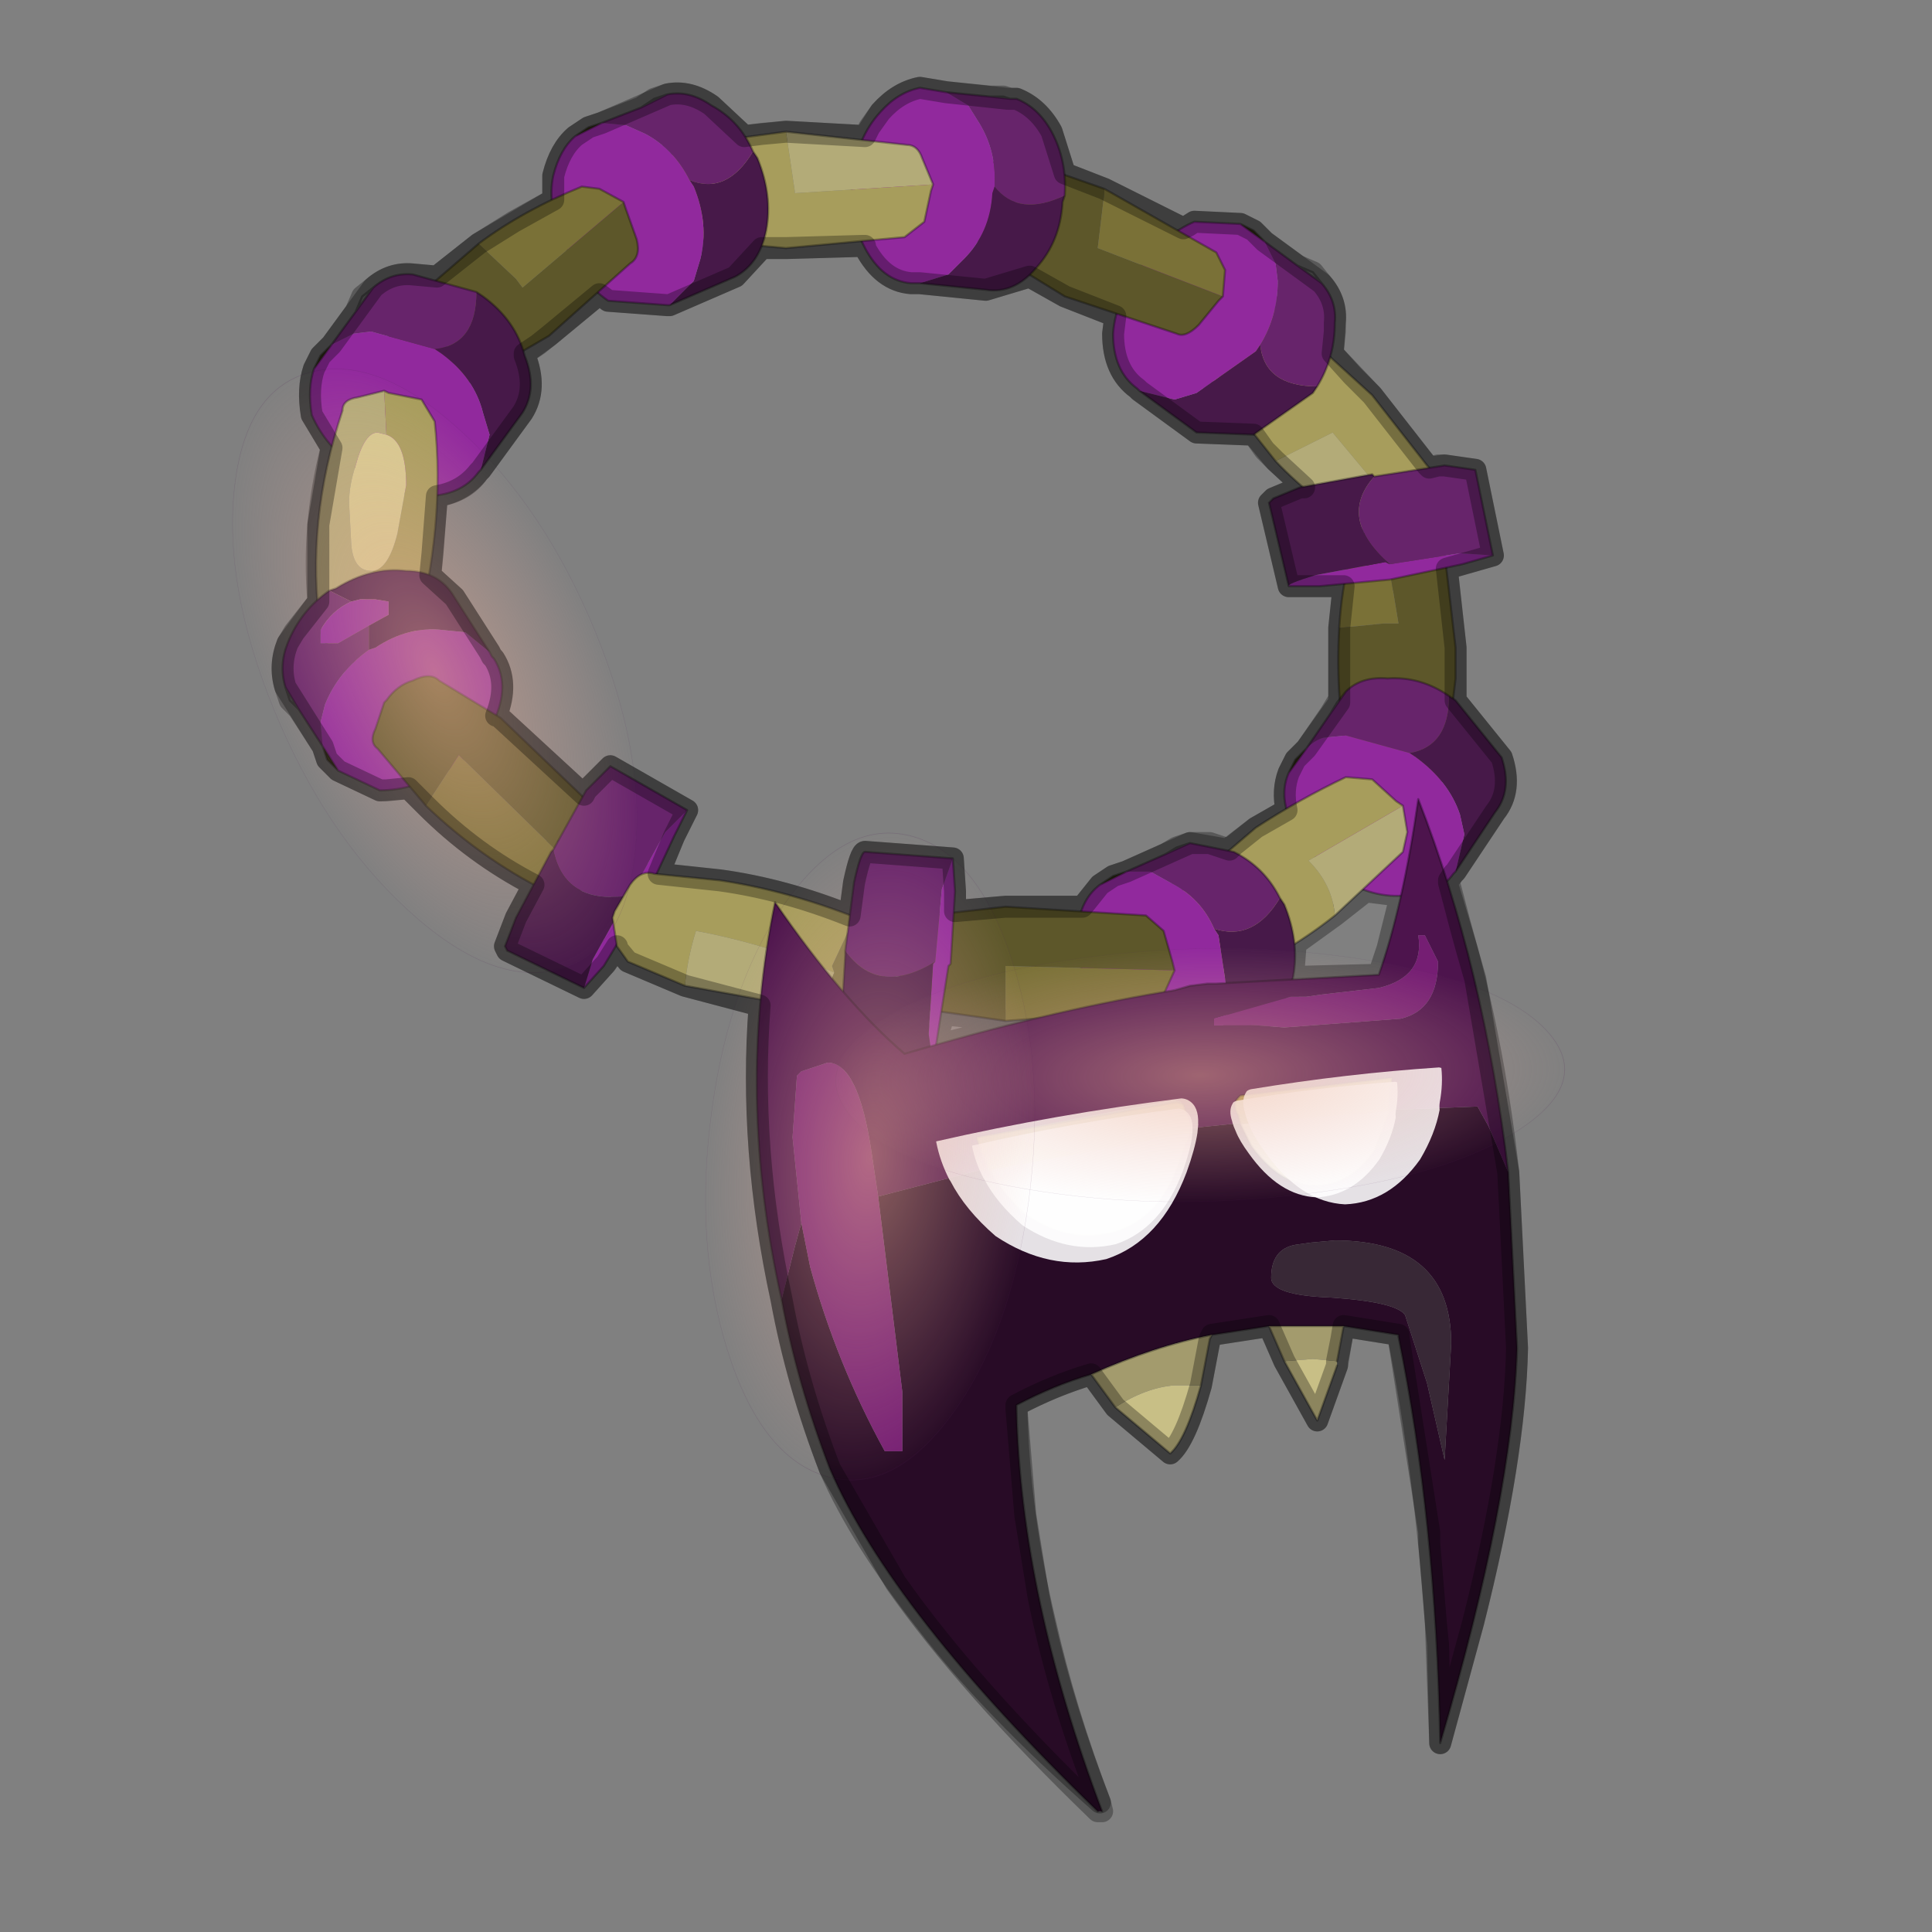 <?xml version="1.0" encoding="UTF-8" standalone="no"?>
<svg xmlns:xlink="http://www.w3.org/1999/xlink" height="440.0px" width="440.0px" xmlns="http://www.w3.org/2000/svg">
  <rect width="100%" height="100%" fill="#808080" stroke="none"/>
  <g transform="matrix(10.0, 0.0, 0.0, 10.0, 0.0, 0.0)">
    <use height="44.0" transform="matrix(1.0, 0.0, 0.0, 1.0, 0.0, 0.0)" width="44.0" xlink:href="#shape0"/>
    <use height="44.35" transform="matrix(0.082, -0.008, 0.008, 0.082, 21.264, 25.412)" width="140.95" xlink:href="#sprite0"/>
    <use height="44.35" transform="matrix(0.069, -0.007, 0.007, 0.069, 22.088, 25.602)" width="140.95" xlink:href="#sprite0"/>
    <use height="48.65" transform="matrix(0.079, -0.208, -0.394, -0.15, 35.0, 33.2)" width="48.65" xlink:href="#sprite1"/>
    <use height="41.3" transform="matrix(0.134, 0.039, -0.048, 0.353, 17.2, 18.0)" width="53.8" xlink:href="#sprite4"/>
    <use height="41.3" transform="matrix(0.136, -0.033, 0.135, 0.33, 3.45, 9.35)" width="53.8" xlink:href="#sprite4"/>
    <use height="39.75" transform="matrix(1.0, 0.0, 0.0, 1.0, 6.2, 1.75)" width="28.6" xlink:href="#shape3"/>
  </g>
  <defs>
    <g id="shape0" transform="matrix(1.0, 0.0, 0.0, 1.0, 0.0, 0.0)">
      <path d="M44.0 44.0 L0.0 44.0 0.0 0.0 44.0 0.0 44.0 44.0" fill="#43adca" fill-opacity="0.0" fill-rule="evenodd" stroke="none"/>
      <path d="M32.55 10.65 Q32.75 10.9 32.6 11.2 L32.2 11.75 32.1 11.95 31.55 12.15 31.1 12.1 31.05 12.05 29.7 11.1 29.6 11.1 29.0 11.35 28.9 11.45 29.35 13.35 30.05 13.35 30.6 13.35 31.65 13.2 31.7 13.2 32.95 12.95 33.3 12.85 34.0 12.65 33.6 10.7 32.9 10.6 32.55 10.65 32.5 10.6 31.25 9.0 30.35 8.05 29.05 7.0 29.0 7.05 Q28.8 6.75 28.5 6.95 28.15 7.0 27.75 7.3 L27.4 7.95 27.5 8.55 27.7 8.8 28.55 9.9 29.05 10.5 29.7 11.1 M28.25 5.1 L28.8 5.5 28.55 5.25 28.25 5.1 27.2 5.05 26.95 5.2 27.7 5.75 27.9 6.15 27.85 6.75 27.75 6.85 27.3 7.4 Q27.0 7.7 26.8 7.6 L25.4 7.2 25.35 7.6 Q25.35 8.45 25.9 8.85 L25.95 8.9 27.25 9.85 28.55 9.9 M30.35 8.05 L30.4 7.35 Q30.45 6.85 30.1 6.45 L29.55 6.05 28.8 5.5 M32.95 12.95 L33.15 14.75 33.15 15.45 33.15 15.95 34.2 17.25 Q34.45 18.0 34.05 18.5 L33.15 19.85 33.1 19.9 32.95 20.1 33.4 21.6 Q34.05 24.0 34.35 26.7 L34.55 30.7 Q34.5 33.2 33.55 36.95 L32.8 39.7 32.7 36.95 Q32.45 33.45 31.85 30.45 L31.85 30.4 30.6 30.2 30.45 31.1 30.0 32.35 29.25 31.0 28.9 30.2 27.6 30.4 27.55 30.5 27.35 31.55 Q27.0 32.8 26.65 33.1 L25.4 32.05 24.85 31.3 Q24.0 31.55 23.15 32.0 L23.15 32.1 Q23.2 34.45 23.8 36.95 24.25 38.95 25.05 41.05 22.55 38.85 21.1 36.95 19.6 35.05 18.9 33.45 18.15 31.5 17.8 29.6 17.05 26.15 17.3 22.9 L15.6 22.45 14.3 21.9 14.05 21.6 13.75 22.0 13.3 22.5 11.55 21.65 11.5 21.55 11.75 20.9 12.15 20.15 Q10.8 19.45 9.7 18.35 L9.3 17.95 8.65 18.0 7.7 17.55 7.45 17.3 7.35 17.0 6.8 16.15 6.6 15.95 6.5 15.65 Q6.35 15.15 6.55 14.65 L7.25 13.7 Q7.1 11.95 7.55 10.2 L7.1 9.45 Q7.0 8.85 7.15 8.4 L7.3 8.1 7.55 7.85 8.1 7.1 8.25 6.75 8.5 6.55 Q8.9 6.2 9.4 6.25 L9.95 6.3 10.9 5.55 12.6 4.55 12.6 4.0 Q12.75 3.4 13.1 3.1 L13.4 2.9 13.7 2.8 14.6 2.45 14.9 2.25 15.2 2.15 Q15.7 2.05 16.2 2.4 L16.95 3.1 17.9 3.0 19.7 3.1 20.05 2.55 Q20.45 2.1 20.95 2.0 L21.25 2.05 21.55 2.1 22.55 2.2 22.85 2.2 23.0 2.25 23.15 2.25 Q23.65 2.45 23.95 3.0 L24.25 3.95 25.15 4.3 26.95 5.2 M22.55 2.2 L23.0 2.25 M24.25 3.95 L24.25 4.45 24.2 4.6 Q24.15 5.5 23.6 6.1 L23.45 6.3 24.25 6.75 25.4 7.2 M23.45 6.3 L22.45 6.6 20.95 6.45 20.75 6.45 Q20.1 6.4 19.7 5.65 L19.65 5.6 17.9 5.65 17.35 5.65 16.75 6.3 15.25 6.95 15.2 6.95 13.85 6.85 13.65 6.7 12.5 7.65 11.95 8.05 11.95 8.1 Q12.25 8.85 11.9 9.4 L10.95 10.7 10.9 10.75 Q10.6 11.2 9.95 11.3 L9.8 13.1 10.35 13.6 11.15 14.85 11.2 14.95 11.25 15.0 Q11.6 15.55 11.3 16.3 L11.4 16.35 13.3 18.1 13.35 18.0 13.9 17.45 15.65 18.45 15.35 19.05 15.0 19.9 16.4 20.05 Q17.85 20.25 19.35 20.85 L19.45 20.1 Q19.6 19.4 19.7 19.4 L21.7 19.55 21.75 20.3 21.75 20.75 22.9 20.65 24.65 20.65 25.05 20.15 25.35 19.95 25.65 19.85 26.55 19.45 26.8 19.3 27.1 19.2 27.95 19.35 28.6 18.85 29.3 18.45 Q29.2 18.0 29.35 17.6 L29.5 17.3 29.75 17.05 30.3 16.25 30.45 16.0 30.5 15.95 30.5 14.3 30.6 13.35 M29.55 6.05 L29.9 6.2 30.1 6.45 M29.35 17.6 L29.75 17.05 M30.5 15.95 L30.65 15.75 Q31.0 15.4 31.6 15.45 32.35 15.4 33.0 15.85 L33.15 15.95 M30.3 16.25 L30.5 15.95 M27.95 19.35 L26.9 20.25 26.55 20.6 26.6 20.65 Q26.35 20.75 26.4 21.0 L26.4 21.1 26.55 21.6 26.65 21.85 26.7 21.9 27.2 22.4 27.8 22.35 28.0 22.3 29.35 21.6 29.5 21.5 30.4 20.85 31.1 20.3 31.95 19.4 32.05 18.95 31.95 18.35 31.8 18.25 31.25 17.75 30.65 17.7 29.3 18.45 M26.55 19.45 L27.1 19.2 M26.4 21.0 Q26.25 20.8 26.1 20.85 L24.65 20.65 M25.05 20.15 L25.65 19.85 M21.75 20.75 L21.7 21.6 21.65 21.95 21.6 22.0 21.5 23.1 22.9 23.25 23.3 23.3 25.15 23.2 26.2 23.0 26.5 22.65 26.55 22.6 26.75 22.1 26.7 21.9 M32.95 20.1 L31.95 20.4 31.9 20.4 31.6 21.6 31.4 22.2 29.45 22.25 29.3 22.75 28.7 23.25 27.25 23.95 27.15 23.95 25.9 23.9 25.15 23.2 M31.9 20.4 L31.1 20.3 M29.5 21.5 L29.5 21.6 29.45 22.25 M19.7 3.1 L20.65 3.3 Q20.9 3.3 21.0 3.6 L21.25 4.2 21.2 4.35 21.05 5.05 20.6 5.4 19.65 5.6 M12.6 4.55 L13.25 4.25 13.65 4.3 14.2 4.6 14.25 4.75 14.5 5.45 Q14.6 5.85 14.35 6.0 L13.65 6.7 M17.35 5.65 L16.05 5.5 15.65 5.45 15.6 5.4 Q15.3 5.45 15.2 5.1 L14.95 4.4 15.1 3.65 15.25 3.5 15.6 3.3 15.65 3.3 16.95 3.1 M14.6 2.45 L15.2 2.15 M13.1 3.1 L13.7 2.8 M9.95 6.3 Q10.45 6.4 10.85 6.65 L11.0 6.75 11.95 8.05 M7.15 8.4 L7.55 7.85 M7.55 10.2 L7.8 9.35 Q7.8 9.1 8.15 9.05 L8.75 8.9 8.85 8.95 9.6 9.1 9.9 9.6 9.95 11.3 M8.1 7.1 L8.5 6.55 M9.8 13.1 L9.5 14.35 9.45 14.55 9.4 14.6 9.05 14.95 8.35 15.15 8.05 15.1 7.6 14.95 7.35 14.65 7.3 14.55 7.3 14.35 7.25 13.7 M9.3 17.95 L8.6 17.05 Q8.4 16.9 8.55 16.6 L8.75 16.0 8.8 15.95 Q9.05 15.6 9.4 15.5 9.8 15.3 10.0 15.5 10.65 15.85 11.3 16.3 M7.7 17.55 L7.35 17.0 M6.8 16.15 L6.5 15.65 M14.05 21.6 L14.05 21.55 13.95 21.05 13.95 20.9 14.0 20.75 14.2 20.45 14.35 20.15 Q14.45 20.0 14.6 19.95 L14.9 19.9 15.0 19.9 M13.3 18.1 L12.7 19.15 12.65 19.35 12.55 19.4 12.15 20.15 M19.35 20.85 L19.75 21.0 19.75 21.05 Q20.05 21.1 20.05 21.45 L20.1 21.6 20.15 22.2 20.15 22.25 19.8 22.9 19.2 23.1 19.15 23.4 19.15 24.05 19.25 24.1 21.25 24.25 21.35 23.8 21.35 23.6 21.5 23.1 M19.2 23.1 L17.3 22.9 M28.9 30.2 L30.6 30.2 M24.85 31.3 Q26.3 30.65 27.6 30.4 M23.3 23.3 L21.35 23.8" fill="none" stroke="#000000" stroke-linecap="round" stroke-linejoin="round" stroke-opacity="0.302" stroke-width="0.5"/>
      <path d="M29.05 10.5 L30.35 9.85 32.1 11.95 31.55 12.15 31.1 12.1 Q29.9 11.4 29.05 10.5" fill="#b3ab78" fill-rule="evenodd" stroke="none"/>
      <path d="M29.05 7.0 L31.25 9.0 32.5 10.6 Q32.75 10.85 32.6 11.2 L32.2 11.75 32.1 11.95 30.35 9.85 29.05 10.5 27.5 8.55 27.95 8.6 28.45 8.3 28.6 8.15 29.05 7.5 29.05 7.0" fill="#a79d5c" fill-rule="evenodd" stroke="none"/>
      <path d="M29.05 7.0 L29.05 7.5 28.6 8.15 28.45 8.3 27.95 8.6 27.5 8.55 27.4 7.95 27.75 7.3 Q28.15 7.0 28.5 6.95 28.8 6.75 29.0 7.05 L29.05 7.0" fill="#807746" fill-rule="evenodd" stroke="none"/>
      <path d="M32.1 11.95 L32.2 11.75 32.6 11.2 Q32.75 10.85 32.5 10.6 L31.25 9.0 29.05 7.0 29.0 7.05 Q28.8 6.75 28.5 6.95 28.15 7.0 27.75 7.3 L27.4 7.95 27.5 8.55 29.05 10.5 M32.1 11.95 L31.55 12.15 31.1 12.1 Q29.9 11.4 29.05 10.5" fill="none" stroke="#000000" stroke-linecap="round" stroke-linejoin="round" stroke-opacity="0.302" stroke-width="0.05"/>
      <path d="M25.95 8.9 L26.75 9.1 27.25 8.95 28.6 8.0 28.7 7.85 Q28.8 8.8 30.0 8.8 L29.9 8.95 28.55 9.9 27.25 9.85 25.95 8.9" fill="#471949" fill-rule="evenodd" stroke="none"/>
      <path d="M28.7 7.85 Q29.1 7.2 29.1 6.4 L29.05 6.0 28.8 5.5 29.55 6.05 30.1 6.45 Q30.45 6.85 30.4 7.35 30.4 8.15 30.0 8.8 28.8 8.8 28.7 7.85" fill="#67246b" fill-rule="evenodd" stroke="none"/>
      <path d="M28.25 5.1 L28.8 5.5 29.05 6.0 29.1 6.4 Q29.1 7.2 28.7 7.85 L28.6 8.0 27.25 8.95 26.75 9.1 25.95 8.9 25.9 8.85 Q25.35 8.45 25.35 7.6 25.4 6.85 25.95 6.1 26.5 5.35 27.2 5.05 L28.25 5.1" fill="#91299d" fill-rule="evenodd" stroke="none"/>
      <path d="M28.8 5.5 L28.25 5.1 28.55 5.25 28.8 5.5" fill="#363218" fill-rule="evenodd" stroke="none"/>
      <path d="M28.25 5.1 L28.8 5.5 28.55 5.25 28.25 5.1 27.2 5.05 Q26.5 5.35 25.95 6.1 25.4 6.85 25.35 7.6 25.35 8.45 25.9 8.85 L25.95 8.9 M28.8 5.5 L29.55 6.05 29.9 6.2 30.1 6.45 Q30.45 6.85 30.4 7.35 30.4 8.15 30.0 8.8 L29.9 8.95 28.55 9.9 27.25 9.85 25.95 8.9 M30.1 6.45 L29.55 6.05" fill="none" stroke="#000000" stroke-linecap="round" stroke-linejoin="round" stroke-opacity="0.302" stroke-width="0.05"/>
      <path d="M25.15 4.3 L27.7 5.75 27.9 6.15 27.85 6.75 25.0 5.65 25.15 4.4 25.15 4.3" fill="#7a7137" fill-rule="evenodd" stroke="none"/>
      <path d="M27.85 6.75 L27.75 6.85 27.3 7.4 Q27.0 7.7 26.8 7.6 L24.25 6.75 22.3 5.55 22.65 5.4 23.1 4.7 23.15 4.55 23.3 3.95 23.15 3.6 25.15 4.3 25.15 4.4 25.0 5.65 27.85 6.75" fill="#5d572a" fill-rule="evenodd" stroke="none"/>
      <path d="M22.3 5.55 L22.25 5.45 Q21.95 5.4 22.0 5.0 21.9 4.65 22.05 4.25 L22.55 3.7 23.15 3.55 23.15 3.6 23.3 3.95 23.15 4.55 23.1 4.7 22.65 5.4 22.3 5.55" fill="#363218" fill-rule="evenodd" stroke="none"/>
      <path d="M25.15 4.3 L27.7 5.75 27.9 6.15 27.85 6.75 27.75 6.85 27.3 7.4 Q27.0 7.7 26.8 7.6 L24.25 6.75 22.3 5.55 22.25 5.45 Q21.95 5.4 22.0 5.0 21.9 4.65 22.05 4.25 L22.55 3.7 23.15 3.55 23.15 3.6 25.15 4.3 Z" fill="none" stroke="#000000" stroke-linecap="round" stroke-linejoin="round" stroke-opacity="0.302" stroke-width="0.05"/>
      <path d="M24.25 4.45 L24.2 4.6 Q24.15 5.5 23.6 6.1 23.1 6.7 22.45 6.6 L20.95 6.45 21.6 6.25 21.95 5.9 Q22.55 5.3 22.6 4.4 L22.65 4.25 Q23.2 4.95 24.25 4.45" fill="#471949" fill-rule="evenodd" stroke="none"/>
      <path d="M23.0 2.25 L23.15 2.25 Q23.65 2.45 23.95 3.0 24.3 3.65 24.25 4.45 23.2 4.95 22.65 4.25 22.7 3.45 22.3 2.8 L22.05 2.4 21.55 2.1 22.55 2.2 23.0 2.25" fill="#67246b" fill-rule="evenodd" stroke="none"/>
      <path d="M20.95 6.45 L20.75 6.45 Q20.1 6.4 19.7 5.65 19.35 5.0 19.4 4.1 19.5 3.15 20.05 2.55 20.45 2.1 20.95 2.0 L21.25 2.05 21.55 2.1 22.05 2.4 22.3 2.8 Q22.7 3.45 22.65 4.25 L22.6 4.4 Q22.55 5.3 21.95 5.9 L21.6 6.25 20.95 6.45" fill="#91299d" fill-rule="evenodd" stroke="none"/>
      <path d="M23.0 2.25 L23.15 2.25 Q23.65 2.45 23.95 3.0 24.3 3.65 24.25 4.45 L24.2 4.6 Q24.15 5.5 23.6 6.1 23.1 6.7 22.45 6.6 L20.95 6.45 20.75 6.45 Q20.1 6.4 19.7 5.65 19.35 5.0 19.4 4.1 19.5 3.15 20.05 2.55 20.45 2.1 20.95 2.0 L21.25 2.05 21.55 2.1 22.55 2.2 22.85 2.2 23.0 2.25 22.55 2.2" fill="none" stroke="#000000" stroke-linecap="round" stroke-linejoin="round" stroke-opacity="0.302" stroke-width="0.05"/>
      <path d="M17.9 3.0 L20.65 3.3 Q20.9 3.3 21.0 3.6 L21.25 4.2 18.1 4.4 18.1 4.35 17.9 3.0" fill="#b3ab78" fill-rule="evenodd" stroke="none"/>
      <path d="M21.25 4.2 L21.2 4.35 21.05 5.05 20.6 5.4 17.9 5.65 15.65 5.45 15.95 5.1 16.1 4.35 16.05 4.2 15.9 3.6 15.65 3.3 17.9 3.0 18.1 4.35 18.1 4.4 21.25 4.2" fill="#a79d5c" fill-rule="evenodd" stroke="none"/>
      <path d="M15.65 5.45 L15.6 5.4 Q15.3 5.45 15.2 5.1 L14.95 4.4 15.1 3.65 15.6 3.3 15.65 3.3 15.9 3.6 16.05 4.2 16.1 4.35 15.95 5.1 15.65 5.45" fill="#807746" fill-rule="evenodd" stroke="none"/>
      <path d="M17.9 3.0 L20.65 3.3 Q20.9 3.3 21.0 3.6 L21.25 4.2 21.2 4.35 21.05 5.05 20.6 5.4 17.9 5.65 15.65 5.45 15.6 5.4 Q15.3 5.45 15.2 5.1 L14.95 4.4 15.1 3.65 15.6 3.3 15.65 3.3 17.9 3.0 Z" fill="none" stroke="#000000" stroke-linecap="round" stroke-linejoin="round" stroke-opacity="0.302" stroke-width="0.05"/>
      <path d="M15.7 4.1 Q16.55 4.45 17.15 3.45 L17.25 3.6 Q17.6 4.45 17.45 5.25 17.3 6.0 16.75 6.3 L15.25 6.95 15.8 6.4 15.95 5.9 Q16.15 5.1 15.8 4.25 L15.7 4.1" fill="#471949" fill-rule="evenodd" stroke="none"/>
      <path d="M13.7 2.8 L14.6 2.45 15.2 2.15 Q15.7 2.05 16.2 2.4 16.85 2.75 17.15 3.45 16.55 4.45 15.7 4.1 15.35 3.4 14.7 3.05 L14.25 2.85 13.7 2.8" fill="#67246b" fill-rule="evenodd" stroke="none"/>
      <path d="M13.7 2.8 L14.25 2.85 14.7 3.05 Q15.35 3.4 15.7 4.1 L15.8 4.25 Q16.15 5.1 15.95 5.9 L15.8 6.4 15.25 6.95 15.2 6.95 13.85 6.85 Q13.2 6.4 12.85 5.55 12.45 4.7 12.6 4.0 12.75 3.4 13.1 3.1 L13.7 2.8" fill="#91299d" fill-rule="evenodd" stroke="none"/>
      <path d="M13.1 3.1 L13.4 2.9 13.7 2.8 13.1 3.1" fill="#363218" fill-rule="evenodd" stroke="none"/>
      <path d="M17.15 3.45 Q16.85 2.75 16.2 2.4 15.7 2.05 15.2 2.15 L14.6 2.45 13.7 2.8 13.1 3.1 13.4 2.9 13.7 2.8 M17.15 3.45 L17.25 3.6 Q17.6 4.45 17.45 5.25 17.3 6.0 16.75 6.3 L15.25 6.95 15.2 6.95 13.85 6.85 Q13.2 6.4 12.85 5.55 12.45 4.7 12.6 4.0 12.75 3.4 13.1 3.1 M14.6 2.45 L14.9 2.25 15.2 2.15" fill="none" stroke="#000000" stroke-linecap="round" stroke-linejoin="round" stroke-opacity="0.302" stroke-width="0.05"/>
      <path d="M10.9 5.55 Q11.9 4.8 13.25 4.25 L13.65 4.3 14.2 4.6 11.9 6.55 11.75 6.35 10.9 5.55" fill="#7a7137" fill-rule="evenodd" stroke="none"/>
      <path d="M14.2 4.6 L14.25 4.75 14.5 5.45 Q14.6 5.85 14.35 6.0 L12.5 7.65 10.35 8.9 10.4 8.45 10.1 7.7 9.95 7.6 9.45 7.15 9.1 7.1 10.9 5.55 11.75 6.35 11.9 6.55 14.2 4.6" fill="#5d572a" fill-rule="evenodd" stroke="none"/>
      <path d="M10.35 8.9 L10.25 8.9 9.75 8.9 9.1 8.4 8.85 7.7 9.05 7.1 9.1 7.1 9.45 7.15 9.95 7.6 10.1 7.7 10.4 8.45 10.35 8.9" fill="#363218" fill-rule="evenodd" stroke="none"/>
      <path d="M14.2 4.6 L14.25 4.75 14.5 5.45 Q14.6 5.85 14.35 6.0 L12.5 7.65 10.35 8.9 10.25 8.9 9.75 8.9 9.1 8.4 8.85 7.7 9.05 7.1 9.1 7.1 10.9 5.55 Q11.9 4.8 13.25 4.25 L13.65 4.3 14.2 4.6 Z" fill="none" stroke="#000000" stroke-linecap="round" stroke-linejoin="round" stroke-opacity="0.302" stroke-width="0.05"/>
      <path d="M10.95 10.7 L11.15 9.9 11.0 9.4 Q10.8 8.6 10.05 8.05 L9.9 7.95 Q10.85 7.85 10.85 6.65 L11.0 6.75 Q11.75 7.3 11.95 8.1 12.25 8.85 11.9 9.4 L10.95 10.7" fill="#471949" fill-rule="evenodd" stroke="none"/>
      <path d="M10.85 6.65 Q10.85 7.85 9.9 7.95 L8.45 7.55 8.05 7.6 7.55 7.85 8.1 7.1 8.5 6.55 Q8.9 6.2 9.4 6.25 L10.85 6.65" fill="#67246b" fill-rule="evenodd" stroke="none"/>
      <path d="M9.9 7.95 L10.05 8.05 Q10.8 8.6 11.0 9.4 L11.15 9.9 10.95 10.7 10.9 10.75 Q10.5 11.3 9.65 11.3 8.9 11.25 8.15 10.7 7.4 10.15 7.1 9.45 7.0 8.85 7.15 8.4 L7.55 7.85 8.05 7.6 8.45 7.55 9.9 7.95" fill="#91299d" fill-rule="evenodd" stroke="none"/>
      <path d="M7.55 7.85 L7.15 8.4 7.3 8.1 7.55 7.85" fill="#363218" fill-rule="evenodd" stroke="none"/>
      <path d="M10.95 10.7 L11.9 9.4 Q12.25 8.85 11.95 8.1 11.75 7.3 11.0 6.75 L10.85 6.65 M7.55 7.85 L7.15 8.4 Q7.0 8.85 7.1 9.45 7.4 10.15 8.15 10.7 8.9 11.25 9.65 11.3 10.5 11.3 10.9 10.75 L10.95 10.7 M8.1 7.1 L8.5 6.55 8.25 6.75 8.1 7.1 7.55 7.85 7.3 8.1 7.15 8.4 M8.5 6.55 Q8.9 6.2 9.4 6.25 L10.85 6.65" fill="none" stroke="#000000" stroke-linecap="round" stroke-linejoin="round" stroke-opacity="0.302" stroke-width="0.05"/>
      <path d="M7.3 14.35 Q6.95 11.9 7.8 9.35 7.8 9.1 8.15 9.05 L8.75 8.9 8.8 9.9 8.6 9.85 Q8.3 9.85 8.1 10.6 7.95 11.05 7.95 11.45 L8.0 12.4 Q8.05 13.0 8.45 13.0 L8.5 13.0 8.25 14.0 7.65 14.05 7.3 14.35" fill="#b3ab78" fill-rule="evenodd" stroke="none"/>
      <path d="M8.75 8.9 L8.85 8.95 9.6 9.1 9.9 9.6 Q10.15 11.95 9.45 14.55 L9.15 14.15 8.4 13.95 8.25 14.0 8.5 13.0 Q8.85 12.95 9.05 12.15 L9.25 11.05 Q9.25 10.05 8.8 9.9 L8.75 8.9" fill="#a79d5c" fill-rule="evenodd" stroke="none"/>
      <path d="M9.45 14.55 L9.4 14.6 9.05 14.95 8.35 15.15 7.6 14.95 7.3 14.4 7.3 14.35 7.65 14.05 8.25 14.0 8.4 13.95 9.15 14.15 9.45 14.55" fill="#807746" fill-rule="evenodd" stroke="none"/>
      <path d="M8.5 13.0 L8.45 13.0 Q8.05 13.0 8.0 12.4 L7.95 11.45 Q7.95 11.05 8.1 10.6 8.3 9.85 8.6 9.85 L8.8 9.9 Q9.25 10.05 9.25 11.05 L9.05 12.15 Q8.85 12.95 8.5 13.0" fill="#d6cb8f" fill-rule="evenodd" stroke="none"/>
      <path d="M7.3 14.35 Q6.95 11.9 7.8 9.35 7.8 9.1 8.15 9.05 L8.75 8.9 8.85 8.95 9.6 9.1 9.9 9.6 Q10.15 11.95 9.45 14.55 L9.4 14.6 9.05 14.95 8.35 15.15 7.6 14.95 7.3 14.4 7.3 14.35 Z" fill="none" stroke="#000000" stroke-linecap="round" stroke-linejoin="round" stroke-opacity="0.302" stroke-width="0.05"/>
      <path d="M8.4 14.25 L8.85 14.0 8.85 13.7 8.55 13.65 8.2 13.65 8.0 13.7 7.5 13.45 7.65 13.4 Q8.45 12.9 9.25 13.0 10.0 13.0 10.35 13.6 L11.15 14.85 10.6 14.4 10.1 14.35 Q9.3 14.25 8.55 14.75 L8.4 14.8 8.4 14.25" fill="#471949" fill-rule="evenodd" stroke="none"/>
      <path d="M8.4 14.25 L8.4 14.8 Q7.7 15.3 7.4 16.05 L7.3 16.45 7.35 17.0 6.8 16.15 6.5 15.65 Q6.35 15.15 6.55 14.65 6.85 13.9 7.5 13.45 L8.0 13.7 Q7.55 13.9 7.3 14.35 L7.3 14.65 7.7 14.65 8.4 14.25" fill="#67246b" fill-rule="evenodd" stroke="none"/>
      <path d="M8.0 13.7 L8.2 13.65 8.55 13.65 8.85 13.7 8.85 14.0 8.4 14.25 7.7 14.65 7.3 14.65 7.3 14.35 Q7.55 13.9 8.0 13.7 M8.4 14.8 L8.55 14.75 Q9.3 14.25 10.1 14.35 L10.6 14.4 11.15 14.85 11.2 14.95 11.25 15.0 Q11.6 15.55 11.3 16.3 11.05 17.0 10.25 17.5 9.45 18.0 8.65 18.0 L7.7 17.55 7.35 17.0 7.3 16.45 7.4 16.05 Q7.7 15.3 8.4 14.8" fill="#91299d" fill-rule="evenodd" stroke="none"/>
      <path d="M7.7 17.55 L7.45 17.3 7.35 17.0 7.7 17.55" fill="#363218" fill-rule="evenodd" stroke="none"/>
      <path d="M11.15 14.85 L10.35 13.6 Q10.0 13.0 9.25 13.0 8.45 12.9 7.65 13.4 L7.5 13.45 M6.5 15.65 Q6.35 15.15 6.55 14.65 6.85 13.9 7.5 13.45 M6.8 16.15 L6.5 15.65 6.6 15.95 6.8 16.15 7.35 17.0 7.45 17.3 7.7 17.55 7.35 17.0 M11.15 14.85 L11.2 14.95 11.25 15.0 Q11.6 15.55 11.3 16.3 11.05 17.0 10.25 17.5 9.45 18.0 8.65 18.0 L7.7 17.55" fill="none" stroke="#000000" stroke-linecap="round" stroke-linejoin="round" stroke-opacity="0.302" stroke-width="0.05"/>
      <path d="M12.45 20.3 Q10.95 19.55 9.7 18.35 L10.45 17.2 12.65 19.35 Q12.45 19.5 12.4 19.95 12.3 20.2 12.45 20.3" fill="#7a7137" fill-rule="evenodd" stroke="none"/>
      <path d="M9.7 18.35 L8.6 17.05 Q8.4 16.9 8.55 16.6 L8.75 16.0 8.8 15.95 Q9.05 15.6 9.4 15.5 9.8 15.3 10.0 15.5 L11.4 16.35 13.8 18.65 13.4 18.7 Q13.0 18.85 12.7 19.15 L12.65 19.35 10.45 17.2 9.7 18.35" fill="#5d572a" fill-rule="evenodd" stroke="none"/>
      <path d="M13.8 18.65 L13.85 18.7 13.95 19.2 13.65 19.95 13.05 20.4 12.45 20.35 12.45 20.3 Q12.3 20.2 12.4 19.95 12.45 19.5 12.65 19.35 L12.7 19.15 Q13.0 18.85 13.4 18.7 L13.8 18.65" fill="#363218" fill-rule="evenodd" stroke="none"/>
      <path d="M9.7 18.35 L8.6 17.05 Q8.4 16.9 8.55 16.6 L8.75 16.0 8.8 15.95 Q9.05 15.6 9.4 15.5 9.8 15.3 10.0 15.5 L11.4 16.35 13.8 18.65 13.85 18.7 13.95 19.2 13.65 19.95 13.05 20.4 12.45 20.35 12.45 20.3 Q10.95 19.55 9.7 18.35 Z" fill="none" stroke="#000000" stroke-linecap="round" stroke-linejoin="round" stroke-opacity="0.302" stroke-width="0.05"/>
      <path d="M30.75 12.65 L31.0 12.85 31.65 13.0 31.85 14.2 31.5 14.2 30.5 14.3 Q30.55 13.45 30.75 12.65" fill="#7a7137" fill-rule="evenodd" stroke="none"/>
      <path d="M31.65 13.0 L31.8 13.1 32.55 12.9 32.9 12.6 33.15 14.75 33.15 15.45 32.9 17.55 Q32.9 17.85 32.5 18.0 L31.8 18.2 31.7 18.2 31.05 18.0 30.75 17.65 Q30.4 15.95 30.5 14.3 L31.5 14.2 31.85 14.2 31.65 13.0" fill="#5d572a" fill-rule="evenodd" stroke="none"/>
      <path d="M30.75 12.65 L30.7 12.6 31.1 12.1 31.85 11.9 32.55 12.1 Q32.9 12.25 32.85 12.5 L32.9 12.6 32.55 12.9 31.8 13.1 31.65 13.0 31.0 12.85 30.75 12.65" fill="#363218" fill-rule="evenodd" stroke="none"/>
      <path d="M32.9 12.6 L32.85 12.5 Q32.9 12.25 32.55 12.1 L31.85 11.9 31.1 12.1 30.7 12.6 30.75 12.65 M32.9 12.6 L33.15 14.75 33.15 15.45 32.9 17.55 Q32.9 17.85 32.5 18.0 L31.8 18.2 31.7 18.2 31.05 18.0 30.75 17.65 Q30.4 15.95 30.5 14.3 30.55 13.45 30.75 12.65" fill="none" stroke="#000000" stroke-linecap="round" stroke-linejoin="round" stroke-opacity="0.302" stroke-width="0.05"/>
      <path d="M32.1 17.15 Q33.0 17.0 33.0 15.85 L33.15 15.95 34.2 17.25 Q34.45 18.0 34.05 18.5 L33.15 19.85 33.35 19.0 33.25 18.55 Q33.0 17.8 32.25 17.25 L32.1 17.15" fill="#471949" fill-rule="evenodd" stroke="none"/>
      <path d="M32.1 17.15 L30.65 16.75 30.15 16.8 Q29.95 16.85 29.75 17.05 L30.3 16.25 30.65 15.75 Q31.0 15.4 31.6 15.45 32.35 15.4 33.0 15.85 33.0 17.0 32.1 17.15" fill="#67246b" fill-rule="evenodd" stroke="none"/>
      <path d="M29.75 17.05 Q29.95 16.85 30.15 16.8 L30.65 16.75 32.1 17.15 32.25 17.25 Q33.0 17.8 33.25 18.55 L33.35 19.0 33.15 19.85 33.1 19.9 Q32.7 20.45 31.95 20.4 31.15 20.45 30.4 19.9 29.65 19.35 29.35 18.6 29.15 18.05 29.35 17.6 L29.75 17.05" fill="#91299d" fill-rule="evenodd" stroke="none"/>
      <path d="M29.75 17.05 L29.35 17.6 29.5 17.3 29.75 17.05" fill="#363218" fill-rule="evenodd" stroke="none"/>
      <path d="M33.0 15.85 Q32.35 15.4 31.6 15.45 31.0 15.4 30.65 15.75 L30.3 16.25 29.75 17.05 29.35 17.6 Q29.15 18.05 29.35 18.6 29.65 19.35 30.4 19.9 31.15 20.45 31.95 20.4 32.7 20.45 33.1 19.9 L33.15 19.85 34.05 18.5 Q34.45 18.0 34.2 17.25 L33.15 15.95 33.0 15.85 M29.75 17.05 L29.5 17.3 29.35 17.6 M30.3 16.25 L30.45 16.0 30.65 15.75" fill="none" stroke="#000000" stroke-linecap="round" stroke-linejoin="round" stroke-opacity="0.302" stroke-width="0.05"/>
      <path d="M31.95 18.35 L32.05 18.95 31.95 19.4 30.4 20.85 Q30.35 20.15 29.8 19.6 L31.95 18.35" fill="#b3ab78" fill-rule="evenodd" stroke="none"/>
      <path d="M27.8 22.35 L27.9 21.9 27.7 21.35 27.65 21.2 27.05 20.65 26.55 20.6 28.6 18.85 Q29.6 18.2 30.65 17.7 L31.25 17.75 31.8 18.25 31.95 18.35 29.8 19.6 Q30.35 20.15 30.4 20.85 29.2 21.8 27.8 22.35" fill="#a79d5c" fill-rule="evenodd" stroke="none"/>
      <path d="M27.8 22.35 L27.2 22.4 26.65 21.85 26.4 21.1 Q26.3 20.75 26.6 20.65 L26.55 20.6 27.05 20.65 27.65 21.2 27.7 21.35 27.9 21.9 27.8 22.35" fill="#807746" fill-rule="evenodd" stroke="none"/>
      <path d="M26.55 20.6 L26.6 20.65 Q26.3 20.75 26.4 21.1 L26.65 21.85 27.2 22.4 27.8 22.35 M26.55 20.6 L28.6 18.85 Q29.6 18.2 30.65 17.7 L31.25 17.75 31.8 18.25 31.95 18.35 32.05 18.95 31.95 19.4 30.4 20.85 Q29.2 21.8 27.8 22.35" fill="none" stroke="#000000" stroke-linecap="round" stroke-linejoin="round" stroke-opacity="0.302" stroke-width="0.05"/>
      <path d="M29.15 20.45 L29.25 20.6 Q29.6 21.45 29.45 22.25 29.3 23.0 28.7 23.25 L27.25 23.95 27.85 23.35 28.0 22.95 27.75 21.3 27.65 21.15 Q28.55 21.45 29.15 20.45" fill="#471949" fill-rule="evenodd" stroke="none"/>
      <path d="M25.65 19.85 L26.55 19.45 27.1 19.2 28.1 19.4 Q28.8 19.75 29.15 20.45 28.55 21.45 27.65 21.15 27.35 20.45 26.65 20.1 L26.2 19.85 25.65 19.85" fill="#67246b" fill-rule="evenodd" stroke="none"/>
      <path d="M27.25 23.95 L27.15 23.95 25.9 23.9 Q25.2 23.5 24.85 22.65 24.45 21.8 24.55 21.05 24.65 20.45 25.05 20.15 L25.65 19.85 26.2 19.85 26.65 20.1 Q27.35 20.45 27.65 21.15 L27.75 21.3 28.0 22.95 27.85 23.35 27.25 23.95" fill="#91299d" fill-rule="evenodd" stroke="none"/>
      <path d="M25.05 20.15 L25.35 19.95 25.65 19.85 25.05 20.15" fill="#363218" fill-rule="evenodd" stroke="none"/>
      <path d="M27.25 23.95 L27.15 23.95 25.9 23.9 Q25.2 23.5 24.85 22.65 24.45 21.8 24.55 21.05 24.65 20.45 25.05 20.15 L25.35 19.95 25.65 19.85 26.55 19.45 26.8 19.3 27.1 19.2 28.1 19.4 Q28.8 19.75 29.15 20.45 L29.25 20.6 Q29.6 21.45 29.45 22.25 29.3 23.0 28.7 23.25 L27.25 23.95 M25.65 19.85 L25.05 20.15 M26.55 19.45 L27.1 19.2" fill="none" stroke="#000000" stroke-linecap="round" stroke-linejoin="round" stroke-opacity="0.302" stroke-width="0.05"/>
      <path d="M12.6 19.35 L13.35 18.0 13.9 17.45 15.65 18.45 15.15 18.95 14.35 20.4 14.3 20.4 Q12.85 20.6 12.6 19.35" fill="#67246b" fill-rule="evenodd" stroke="none"/>
      <path d="M14.3 20.4 L14.35 20.4 15.15 18.95 15.65 18.45 15.35 19.05 14.65 20.55 14.6 20.6 13.75 22.0 13.3 22.5 13.5 21.85 14.3 20.4" fill="#91299d" fill-rule="evenodd" stroke="none"/>
      <path d="M12.6 19.35 Q12.85 20.6 14.3 20.4 L13.5 21.85 13.3 22.5 11.55 21.65 11.5 21.55 11.75 20.9 12.55 19.4 12.6 19.35" fill="#471949" fill-rule="evenodd" stroke="none"/>
      <path d="M15.65 18.45 L13.9 17.45 13.35 18.0 12.6 19.35 M15.65 18.45 L15.35 19.05 14.65 20.55 14.6 20.6 13.75 22.0 13.3 22.5 11.55 21.65 11.5 21.55 11.75 20.9 12.55 19.4 12.6 19.35" fill="none" stroke="#000000" stroke-linecap="round" stroke-linejoin="round" stroke-opacity="0.302" stroke-width="0.05"/>
      <path d="M19.2 23.1 L15.6 22.45 Q15.65 21.85 15.85 21.2 17.45 21.5 19.0 22.15 18.85 22.45 19.0 22.75 L19.2 23.1" fill="#b3ab78" fill-rule="evenodd" stroke="none"/>
      <path d="M15.6 22.45 L14.3 21.9 14.05 21.55 13.95 20.9 14.0 20.75 14.35 20.15 Q14.6 19.8 14.9 19.9 L16.4 20.05 Q18.05 20.3 19.75 21.0 19.55 21.05 19.3 21.25 L18.95 22.0 19.0 22.15 Q17.45 21.5 15.85 21.2 15.65 21.85 15.6 22.45" fill="#a79d5c" fill-rule="evenodd" stroke="none"/>
      <path d="M19.75 21.0 L19.75 21.05 Q20.05 21.1 20.05 21.45 L20.15 22.2 19.8 22.9 19.2 23.1 19.0 22.75 Q18.85 22.45 19.0 22.15 L18.95 22.0 19.3 21.25 Q19.55 21.05 19.75 21.0" fill="#807746" fill-rule="evenodd" stroke="none"/>
      <path d="M15.6 22.45 L14.3 21.9 14.05 21.55 13.95 20.9 14.0 20.75 14.35 20.15 Q14.6 19.8 14.9 19.9 L16.4 20.05 Q18.05 20.3 19.75 21.0 L19.75 21.05 Q20.05 21.1 20.05 21.45 L20.15 22.2 19.8 22.9 19.2 23.1 15.6 22.45 Z" fill="none" stroke="#000000" stroke-linecap="round" stroke-linejoin="round" stroke-opacity="0.302" stroke-width="0.05"/>
      <path d="M22.9 23.25 L22.9 23.15 22.9 22.0 26.75 22.1 26.5 22.65 26.2 23.0 22.9 23.25" fill="#7a7137" fill-rule="evenodd" stroke="none"/>
      <path d="M22.9 23.25 L21.15 23.0 21.1 23.0 Q20.85 23.05 20.6 22.75 L20.45 22.0 20.65 21.2 Q20.75 20.9 21.05 20.9 L21.1 20.85 22.9 20.65 26.1 20.85 26.5 21.2 26.7 21.9 26.75 22.1 22.9 22.0 22.9 23.15 22.9 23.25" fill="#5d572a" fill-rule="evenodd" stroke="none"/>
      <path d="M26.75 22.1 L26.7 21.9 26.5 21.2 26.1 20.85 22.9 20.65 21.1 20.85 21.05 20.9 Q20.75 20.9 20.65 21.2 L20.45 22.0 20.6 22.75 Q20.85 23.05 21.1 23.0 L21.15 23.0 22.9 23.25 M26.75 22.1 L26.5 22.65 26.2 23.0 22.9 23.25" fill="none" stroke="#000000" stroke-linecap="round" stroke-linejoin="round" stroke-opacity="0.302" stroke-width="0.05"/>
      <path d="M21.7 19.55 L21.45 20.25 21.3 21.9 Q20.0 22.7 19.25 21.65 L19.45 20.1 Q19.6 19.4 19.7 19.4 L21.7 19.55" fill="#67246b" fill-rule="evenodd" stroke="none"/>
      <path d="M21.7 19.55 L21.75 20.3 21.65 21.95 21.6 22.0 21.35 23.6 21.25 24.25 21.15 23.55 21.25 21.95 21.3 21.9 21.45 20.25 21.7 19.55" fill="#91299d" fill-rule="evenodd" stroke="none"/>
      <path d="M21.3 21.9 L21.25 21.95 21.15 23.55 21.25 24.25 19.25 24.1 19.15 24.05 19.15 23.4 19.25 21.75 19.25 21.65 Q20.0 22.7 21.3 21.9" fill="#471949" fill-rule="evenodd" stroke="none"/>
      <path d="M21.25 24.25 L21.35 23.6 21.6 22.0 21.65 21.95 21.75 20.3 21.7 19.55 M21.25 24.25 L19.25 24.1 19.15 24.05 19.15 23.4 19.25 21.75 19.25 21.65 19.45 20.1 Q19.6 19.4 19.7 19.4 L21.7 19.55" fill="none" stroke="#000000" stroke-linecap="round" stroke-linejoin="round" stroke-opacity="0.302" stroke-width="0.05"/>
      <path d="M31.65 12.85 Q30.45 11.8 31.3 10.85 L32.9 10.6 33.6 10.7 34.0 12.65 33.25 12.6 31.65 12.85" fill="#67246b" fill-rule="evenodd" stroke="none"/>
      <path d="M29.35 13.35 Q29.3 13.3 29.95 13.1 L31.55 12.8 31.65 12.85 33.25 12.6 34.0 12.65 33.3 12.85 31.65 13.2 30.05 13.35 29.35 13.35" fill="#91299d" fill-rule="evenodd" stroke="none"/>
      <path d="M29.35 13.35 L28.9 11.45 29.0 11.35 29.6 11.1 31.25 10.8 31.3 10.85 Q30.45 11.8 31.65 12.85 L31.55 12.8 29.95 13.1 Q29.3 13.3 29.35 13.35" fill="#471949" fill-rule="evenodd" stroke="none"/>
      <path d="M31.3 10.85 L31.25 10.8 29.6 11.1 29.0 11.35 28.9 11.45 29.35 13.35 M31.3 10.85 L32.9 10.6 33.6 10.7 34.0 12.65 33.3 12.85 31.65 13.2 30.05 13.35 29.35 13.35" fill="none" stroke="#000000" stroke-linecap="round" stroke-linejoin="round" stroke-opacity="0.302" stroke-width="0.05"/>
      <path d="M17.8 29.6 L18.1 28.4 18.25 27.85 18.45 28.85 Q19.05 31.05 20.15 33.05 L20.55 33.05 20.55 31.7 20.0 27.25 22.5 26.6 22.5 26.65 23.25 27.6 Q24.3 28.3 25.35 28.05 26.35 27.7 26.85 26.45 L27.05 25.7 30.95 25.3 31.1 25.3 33.65 25.2 33.9 25.65 34.35 26.7 34.55 30.7 Q34.45 34.1 32.8 39.7 32.7 34.6 31.85 30.45 L31.85 30.4 30.6 30.2 28.9 30.2 27.6 30.4 Q26.3 30.65 24.85 31.3 24.0 31.55 23.15 32.0 L23.15 32.1 Q23.25 36.35 25.1 41.25 L25.0 41.25 Q20.3 36.7 18.9 33.45 18.15 31.5 17.8 29.6 M30.4 28.25 L29.85 28.3 29.5 28.35 Q28.95 28.45 28.95 29.1 28.95 29.5 30.3 29.55 31.8 29.65 32.0 29.95 L32.5 31.5 32.9 33.25 33.05 30.6 Q33.05 28.25 30.4 28.25" fill="#280b26" fill-rule="evenodd" stroke="none"/>
      <path d="M27.65 23.35 L28.6 23.35 29.25 23.4 31.9 23.2 Q32.75 23.0 32.75 21.9 L32.45 21.3 32.3 21.3 Q32.45 22.25 31.4 22.5 L30.1 22.65 29.75 22.7 29.4 22.7 27.65 23.2 27.65 23.35 M17.8 29.6 Q16.75 24.9 17.65 20.55 19.2 22.8 20.6 24.0 23.8 23.05 26.45 22.6 L26.75 22.55 27.1 22.45 27.5 22.4 27.7 22.4 31.4 22.2 Q31.95 20.65 32.3 18.2 33.8 22.05 34.35 26.7 L33.9 25.65 33.65 25.2 31.1 25.3 30.95 25.3 27.05 25.7 27.05 25.55 26.9 25.1 26.75 25.05 22.25 25.9 22.5 26.6 20.0 27.25 19.85 26.25 Q19.55 24.2 18.85 24.2 L18.25 24.4 18.15 24.5 18.05 25.9 18.25 27.85 18.1 28.4 17.8 29.6" fill="#4d144d" fill-rule="evenodd" stroke="none"/>
      <path d="M30.45 31.0 L30.45 31.1 30.0 32.35 29.25 31.0 29.9 30.95 30.45 31.0 M27.35 31.55 Q27.0 32.8 26.65 33.1 L25.4 32.05 Q26.1 31.6 26.75 31.55 L27.35 31.55" fill="#c8bf86" fill-rule="evenodd" stroke="none"/>
      <path d="M27.65 23.35 L27.65 23.2 29.4 22.7 29.75 22.7 30.1 22.65 31.4 22.5 Q32.45 22.25 32.3 21.3 L32.45 21.3 32.75 21.9 Q32.75 23.0 31.9 23.2 L29.25 23.4 28.6 23.35 27.65 23.35 M18.25 27.85 L18.05 25.9 18.15 24.5 18.25 24.4 18.85 24.2 Q19.55 24.2 19.85 26.25 L20.0 27.25 20.55 31.7 20.55 33.05 20.15 33.05 Q19.05 31.05 18.45 28.85 L18.25 27.85" fill="#751e73" fill-rule="evenodd" stroke="none"/>
      <path d="M30.4 28.25 Q33.05 28.25 33.05 30.6 L32.9 33.25 32.5 31.5 32.0 29.95 Q31.8 29.65 30.3 29.55 28.95 29.5 28.95 29.1 28.95 28.45 29.5 28.35 L29.85 28.3 30.4 28.25" fill="#382836" fill-rule="evenodd" stroke="none"/>
      <path d="M30.6 30.2 L30.45 31.0 29.9 30.95 29.25 31.0 28.9 30.2 30.6 30.2 M27.6 30.4 L27.55 30.5 27.35 31.55 26.75 31.55 Q26.1 31.6 25.4 32.05 L24.85 31.3 Q26.3 30.65 27.6 30.4" fill="#a39b6d" fill-rule="evenodd" stroke="none"/>
      <path d="M34.35 26.7 Q33.8 22.05 32.3 18.2 31.95 20.65 31.4 22.2 L27.7 22.4 27.5 22.4 27.1 22.45 26.75 22.55 26.45 22.6 Q23.8 23.05 20.6 24.0 19.2 22.8 17.65 20.55 16.75 24.9 17.8 29.6 M34.35 26.7 L34.55 30.7 Q34.45 34.1 32.8 39.7 32.7 34.6 31.85 30.45 L31.85 30.4 30.6 30.2 30.45 31.0 M30.45 31.1 L30.0 32.35 29.25 31.0 28.9 30.2 27.6 30.4 27.55 30.5 27.35 31.55 Q27.0 32.8 26.65 33.1 L25.4 32.05 24.85 31.3 Q24.0 31.55 23.15 32.0 L23.15 32.1 Q23.25 36.35 25.1 41.25 M25.0 41.25 Q20.3 36.7 18.9 33.45 18.15 31.5 17.8 29.6 M24.85 31.3 Q26.3 30.65 27.6 30.4 M28.9 30.2 L30.6 30.2" fill="none" stroke="#000000" stroke-linecap="round" stroke-linejoin="round" stroke-opacity="0.302" stroke-width="0.05"/>
      <path d="M28.25 25.6 L28.2 25.4 Q28.05 25.15 28.2 25.0 L28.25 24.95 31.65 24.55 31.7 24.55 31.65 25.15 31.65 25.3 28.25 25.6" fill="#ae9b51" fill-rule="evenodd" stroke="none"/>
      <path d="M31.65 25.3 L31.3 26.2 Q30.75 27.0 29.95 27.0 29.15 27.0 28.5 26.1 L28.25 25.6 31.65 25.3" fill="#d8d2a9" fill-rule="evenodd" stroke="none"/>
      <path d="M28.25 25.6 L28.2 25.4 Q28.05 25.15 28.2 25.0 L28.25 24.95 31.65 24.55 31.7 24.55 31.65 25.15 31.65 25.3 31.3 26.2 Q30.75 27.0 29.95 27.0 29.15 27.0 28.5 26.1 L28.25 25.6 Z" fill="none" stroke="#000000" stroke-linecap="round" stroke-linejoin="round" stroke-opacity="0.302" stroke-width="0.05"/>
      <path d="M22.55 26.65 L22.5 26.65 22.25 25.95 22.25 25.9 26.8 25.1 26.95 25.15 27.1 25.6 27.1 25.8 22.55 26.65" fill="#ae9b51" fill-rule="evenodd" stroke="none"/>
      <path d="M27.1 25.8 L26.85 26.5 Q26.4 27.75 25.4 28.05 24.35 28.35 23.35 27.65 22.8 27.15 22.55 26.65 L27.1 25.8" fill="#d8d2a9" fill-rule="evenodd" stroke="none"/>
      <path d="M22.55 26.65 L22.5 26.65 22.25 25.95 22.25 25.9 26.8 25.1 26.95 25.15 27.1 25.6 27.1 25.8 26.85 26.5 Q26.4 27.75 25.4 28.05 24.35 28.35 23.35 27.65 22.8 27.15 22.55 26.65 Z" fill="none" stroke="#000000" stroke-linecap="round" stroke-linejoin="round" stroke-opacity="0.302" stroke-width="0.05"/>
    </g>
    <g id="sprite0" transform="matrix(1.0, 0.0, 0.0, 1.0, -1.9, -0.95)">
      <use height="44.35" transform="matrix(1.0, 0.0, 0.0, 1.0, 1.9, 0.95)" width="140.95" xlink:href="#shape1"/>
    </g>
    <g id="shape1" transform="matrix(1.0, 0.0, 0.0, 1.0, -1.9, -0.95)">
      <path d="M141.25 12.9 Q139.35 19.45 134.55 26.0 124.95 37.05 112.7 36.35 100.45 34.55 92.05 19.75 89.45 15.35 88.55 12.15 87.95 10.45 87.7 8.95 L87.7 8.75 Q86.8 5.0 88.45 2.9 88.7 2.35 89.85 2.15 116.65 0.4 142.25 1.2 L142.85 1.4 Q142.9 5.9 141.5 10.8 141.25 11.75 141.25 12.9" fill="#ffffff" fill-opacity="0.878" fill-rule="evenodd" stroke="none"/>
      <path d="M69.95 23.3 Q61.0 41.5 45.55 45.0 29.5 47.0 15.7 35.7 8.05 27.65 4.75 19.35 L4.5 18.9 Q2.4 13.6 1.9 8.25 L1.9 8.05 Q35.45 3.75 70.5 2.8 71.6 2.95 72.5 3.6 75.1 5.5 74.45 10.2 L74.45 10.45 74.0 12.75 Q72.9 17.1 69.95 23.3" fill="#ffffff" fill-opacity="0.878" fill-rule="evenodd" stroke="none"/>
    </g>
    <g id="sprite1" transform="matrix(1.0, 0.0, 0.0, 1.0, 0.0, 0.0)">
      <use height="41.3" transform="matrix(0.281, 0.281, -0.812, 0.812, 33.55, 0.0)" width="53.8" xlink:href="#sprite2"/>
    </g>
    <g id="sprite2" transform="matrix(1.0, 0.0, 0.0, 1.0, 0.0, 0.0)">
      <use height="56.0" transform="matrix(0.961, 0.0, 0.0, 0.737, 0.017, 0.016)" width="56.0" xlink:href="#sprite3"/>
    </g>
    <g id="sprite3" transform="matrix(1.0, 0.0, 0.0, 1.0, 42.35, 39.1)">
      <use height="56.0" transform="matrix(1.0, 0.0, 0.0, 1.0, -42.35, -39.1)" width="56.0" xlink:href="#shape2"/>
    </g>
    <g id="shape2" transform="matrix(1.0, 0.0, 0.0, 1.0, 42.35, 39.1)">
      <path d="M13.65 -11.1 Q13.65 0.5 5.45 8.7 -2.75 16.9 -14.35 16.9 -25.95 16.9 -34.15 8.7 -42.35 0.5 -42.35 -11.1 -42.35 -22.7 -34.15 -30.9 -25.95 -39.1 -14.35 -39.1 -2.75 -39.1 5.45 -30.9 13.65 -22.7 13.65 -11.1" fill="url(#gradient0)" fill-rule="evenodd" stroke="none"/>
      <path d="M13.65 -11.1 Q13.65 0.5 5.45 8.7 -2.75 16.9 -14.35 16.9 -25.95 16.9 -34.15 8.7 -42.35 0.5 -42.35 -11.1 -42.35 -22.7 -34.15 -30.9 -25.95 -39.1 -14.35 -39.1 -2.75 -39.1 5.45 -30.9 13.65 -22.7 13.65 -11.1 Z" fill="none" stroke="#522054" stroke-linecap="round" stroke-linejoin="round" stroke-opacity="0.192" stroke-width="0.05"/>
    </g>
    <radialGradient cx="0" cy="0" gradientTransform="matrix(0.035, 0.0, 0.0, 0.035, -14.35, -11.1)" gradientUnits="userSpaceOnUse" id="gradient0" r="819.2" spreadMethod="pad">
      <stop offset="0.0" stop-color="#ebaf93" stop-opacity="0.518"/>
      <stop offset="1.0" stop-color="#eab0a7" stop-opacity="0.0"/>
    </radialGradient>
    <g id="sprite4" transform="matrix(1.0, 0.0, 0.0, 1.0, 0.0, 0.0)">
      <use height="56.0" transform="matrix(0.961, 0.0, 0.0, 0.737, 0.017, 0.016)" width="56.0" xlink:href="#sprite5"/>
    </g>
    <g id="sprite5" transform="matrix(1.0, 0.0, 0.0, 1.0, 42.35, 39.1)">
      <use height="56.0" transform="matrix(1.0, 0.0, 0.0, 1.0, -42.35, -39.1)" width="56.0" xlink:href="#shape2"/>
    </g>
    <g id="shape3" transform="matrix(1.0, 0.0, 0.0, 1.0, -6.2, -1.75)">
      <path d="M30.8 8.55 L30.35 8.05 30.4 7.55 30.4 7.35 Q30.45 6.85 30.1 6.45 L28.8 5.5 28.55 5.25 28.25 5.1 27.2 5.05 27.05 5.15 26.95 5.2 25.15 4.3 24.25 3.95 23.95 3.0 Q23.65 2.45 23.15 2.25 L22.95 2.25 21.55 2.1 21.25 2.05 20.95 2.0 Q20.45 2.1 20.05 2.55 L19.8 2.9 19.7 3.1 17.9 3.0 17.35 3.05 16.95 3.1 16.2 2.4 Q15.7 2.05 15.2 2.15 L13.7 2.8 13.4 2.9 13.1 3.1 Q12.75 3.4 12.6 4.0 L12.6 4.1 12.6 4.55 11.7 5.05 10.9 5.55 9.95 6.3 9.4 6.25 Q8.9 6.2 8.5 6.55 L7.55 7.85 7.3 8.1 7.15 8.4 Q7.0 8.85 7.1 9.45 L7.55 10.2 7.25 11.95 7.25 13.7 6.7 14.4 6.55 14.65 Q6.35 15.15 6.5 15.65 L7.35 17.0 7.45 17.3 7.7 17.55 8.65 18.0 8.8 18.0 9.3 17.95 9.6 18.25 9.7 18.35 Q10.8 19.45 12.15 20.15 L11.75 20.9 11.5 21.55 11.55 21.65 13.3 22.5 13.75 22.0 13.8 21.95 14.05 21.55 14.05 21.6 14.3 21.9 15.6 22.45 17.3 22.9 Q17.05 26.15 17.8 29.6 18.15 31.5 18.9 33.45 L20.4 36.05 Q22.05 38.4 25.0 41.25 L25.1 41.25 25.05 41.05 Q24.1 38.6 23.65 36.35 L23.35 34.5 23.15 32.1 23.15 32.0 Q24.0 31.55 24.85 31.3 L25.4 32.05 26.65 33.1 Q27.0 32.8 27.35 31.55 L27.55 30.5 27.6 30.4 28.9 30.2 29.25 31.0 30.0 32.35 30.45 31.1 30.45 31.0 30.55 30.5 30.6 30.2 31.85 30.4 31.85 30.45 32.55 34.9 32.55 35.15 32.7 36.95 32.75 37.45 32.8 39.7 33.55 36.95 Q34.5 33.2 34.55 30.7 L34.35 26.7 33.6 22.3 33.4 21.6 33.25 21.05 33.0 20.1 33.0 20.05 33.1 19.9 33.15 19.85 34.05 18.5 Q34.45 18.0 34.2 17.25 L33.15 15.95 33.15 15.45 33.15 14.75 32.95 12.95 33.3 12.85 34.0 12.65 33.6 10.7 32.9 10.6 32.75 10.6 32.55 10.65 32.5 10.6 31.25 9.0 30.8 8.55 M24.25 6.75 L25.4 7.2 25.35 7.6 Q25.35 8.45 25.9 8.85 L25.95 8.9 27.25 9.85 28.55 9.9 28.8 10.25 29.05 10.5 29.7 11.1 29.6 11.1 29.0 11.35 28.9 11.45 29.35 13.35 30.05 13.35 30.2 13.35 30.6 13.35 30.5 14.3 30.5 15.95 30.5 16.0 29.75 17.05 29.5 17.3 29.35 17.6 Q29.2 18.0 29.3 18.45 L28.6 18.85 28.1 19.25 28.0 19.35 27.55 19.2 27.1 19.2 25.65 19.85 25.35 19.95 25.05 20.15 24.65 20.65 22.9 20.65 21.75 20.75 21.75 20.3 21.7 19.55 19.7 19.4 Q19.6 19.4 19.45 20.1 L19.35 20.85 Q17.85 20.25 16.4 20.05 L15.0 19.9 15.35 19.05 15.65 18.45 13.9 17.45 13.35 18.0 13.3 18.1 11.4 16.35 11.35 16.3 11.3 16.3 Q11.6 15.55 11.25 15.0 L11.2 14.95 11.15 14.85 10.35 13.6 9.8 13.1 9.85 12.6 9.95 11.3 Q10.55 11.2 10.9 10.75 L10.95 10.7 11.9 9.4 Q12.25 8.85 11.95 8.1 L11.95 8.05 12.25 7.85 12.5 7.65 13.65 6.7 13.85 6.85 15.2 6.95 15.25 6.95 16.75 6.3 17.35 5.65 17.75 5.65 17.9 5.65 19.65 5.6 19.7 5.6 19.7 5.65 Q20.1 6.4 20.75 6.45 L20.95 6.45 22.45 6.6 23.45 6.3 24.25 6.75" fill="none" stroke="#000000" stroke-linecap="round" stroke-linejoin="round" stroke-opacity="0.302" stroke-width="0.5"/>
    </g>
  </defs>
</svg>

